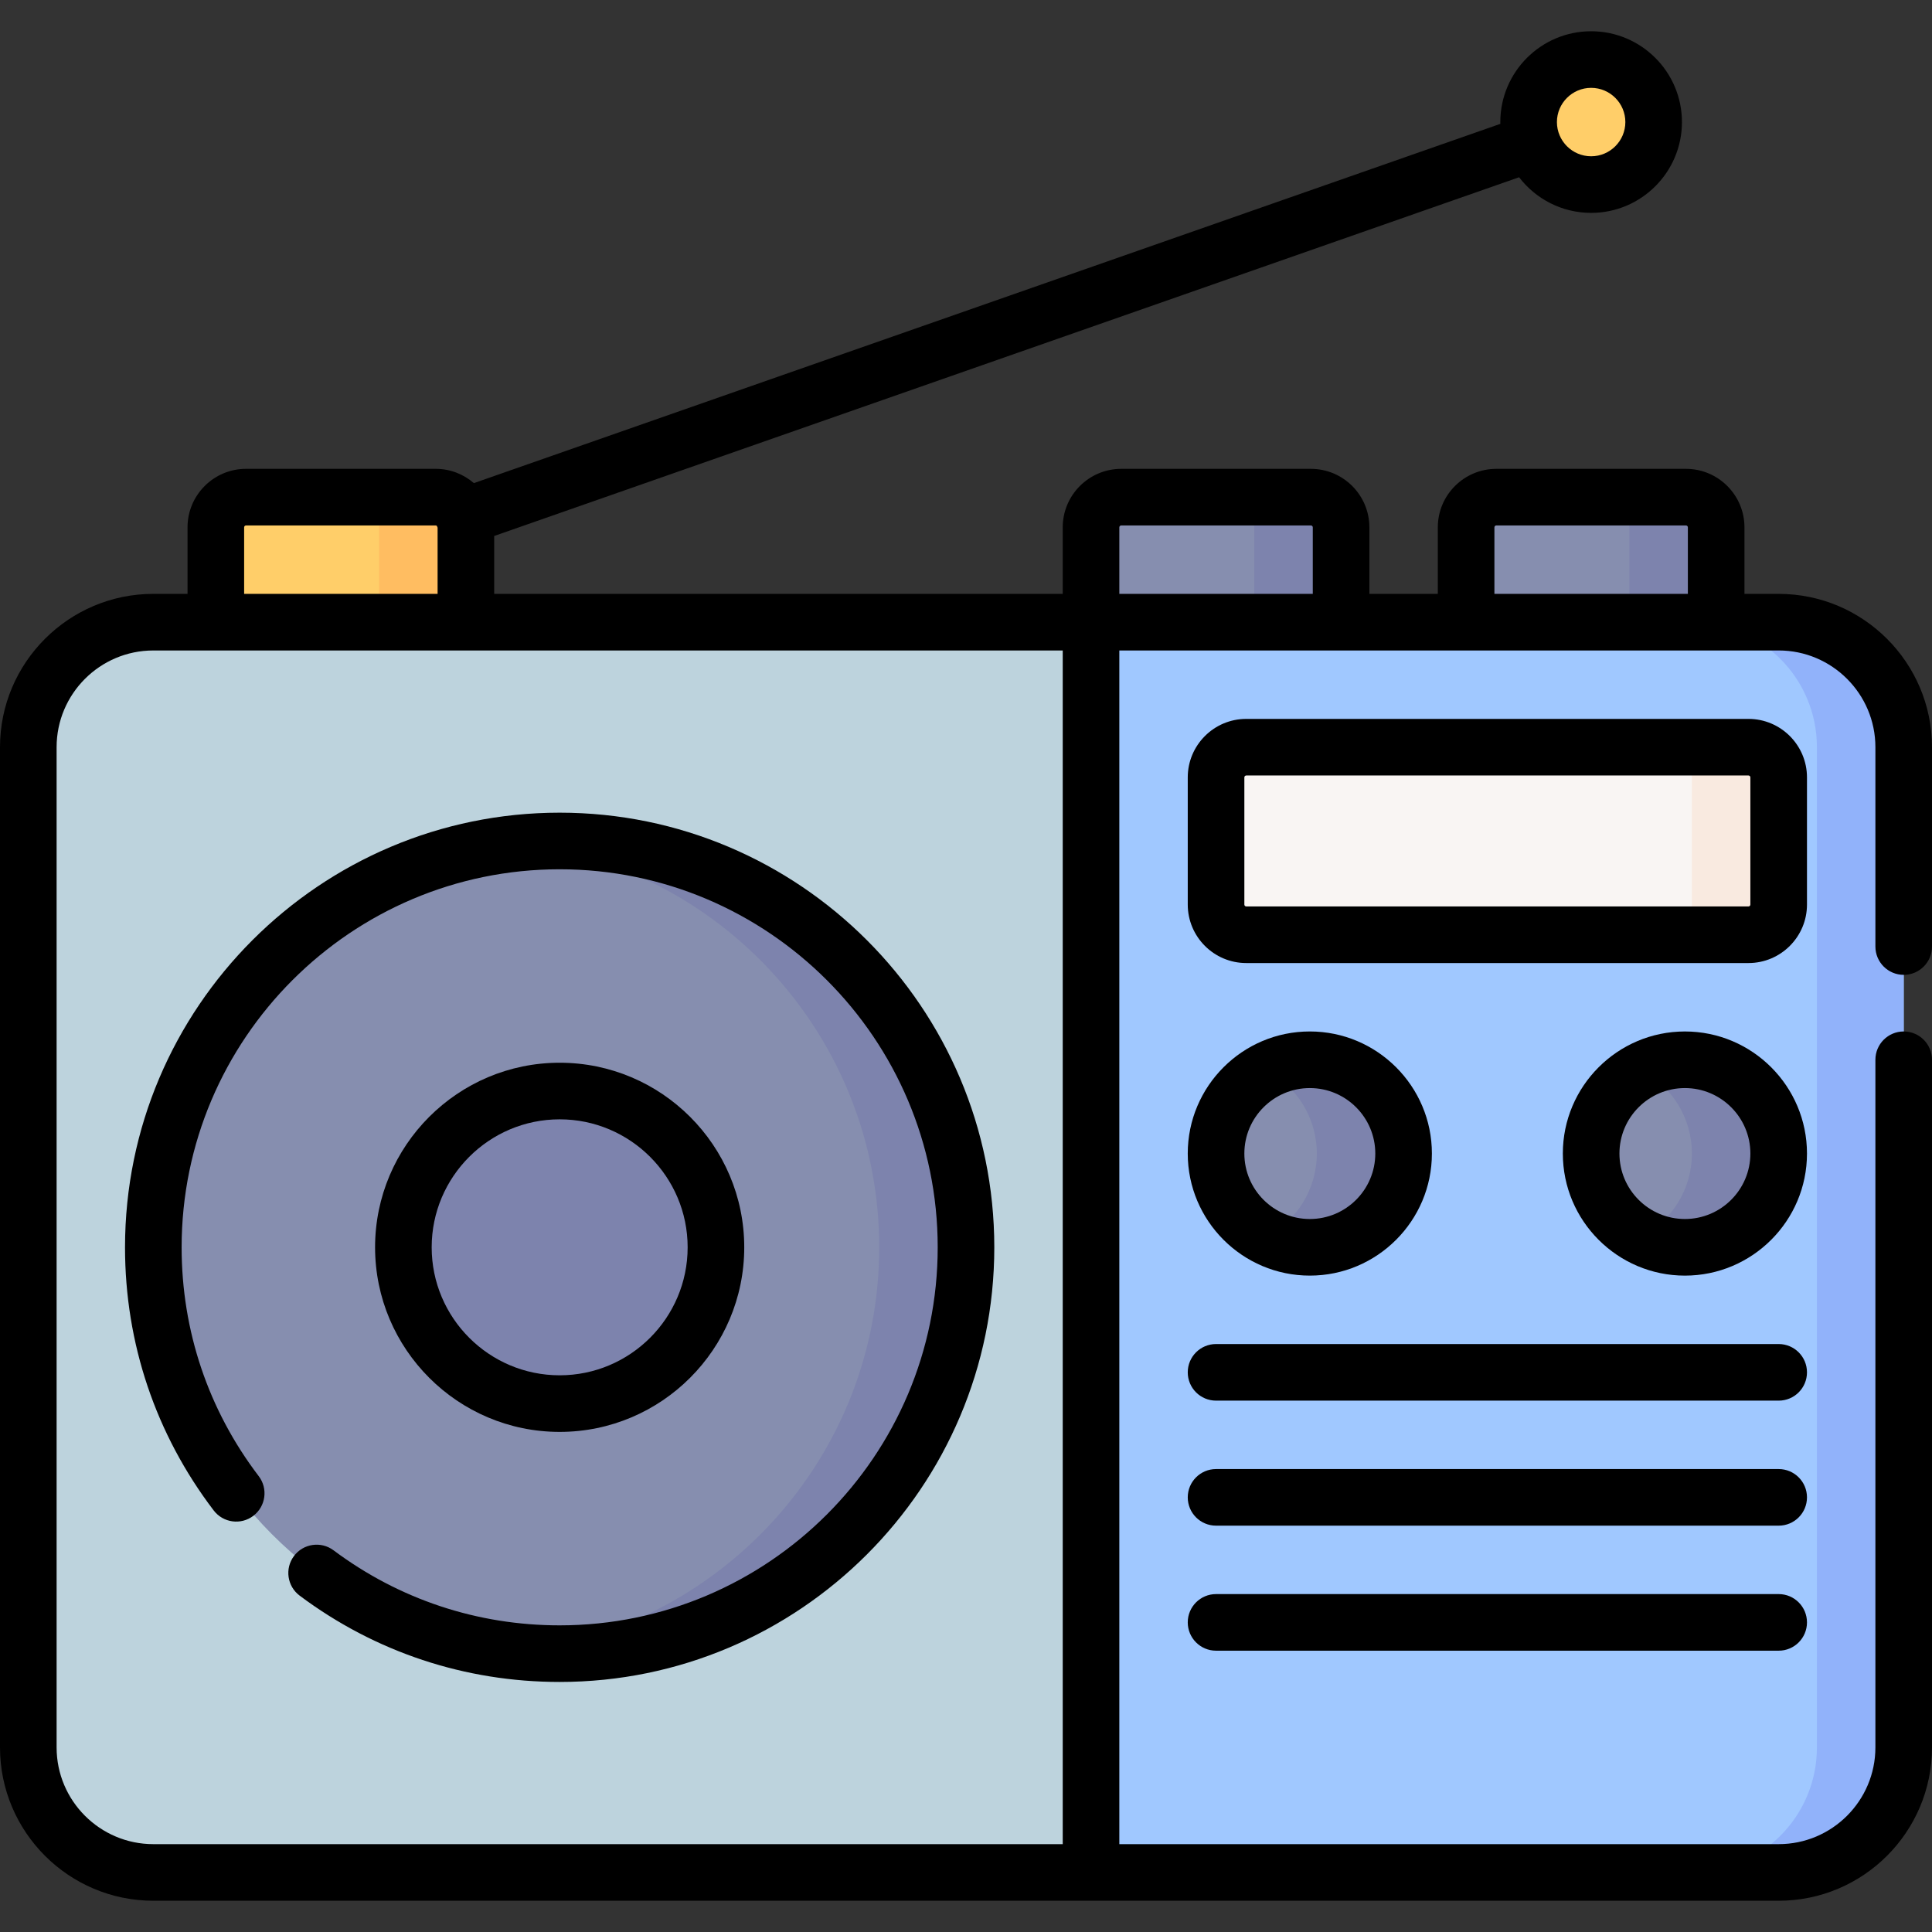 <svg id="Capa_1" enable-background="new 0 0 512 512" height="512" viewBox="0 0 512 512" width="512" xmlns="http://www.w3.org/2000/svg"><rect x="0" y="0" width="512" height="512" fill="#333333" stroke="none"/><g><g><path d="m123.466 169.883h-66.267v-30.134c0-4.418 3.582-8 8-8h50.267c4.418 0 8 3.582 8 8z" fill="#ffce69"/><path d="m115.466 131.749h-23c4.418 0 8 3.582 8 8v28.134h23v-28.134c0-4.419-3.582-8-8-8z" fill="#ffbd61"/><path d="m454.801 167.883h-66.267v-28.134c0-4.418 3.582-8 8-8h50.267c4.418 0 8 3.582 8 8z" fill="#868eaf"/><path d="m355.401 167.883h-66.267v-28.134c0-4.418 3.582-8 8-8h50.267c4.418 0 8 3.582 8 8z" fill="#868eaf"/><path d="m446.801 131.749h-23c4.418 0 8 3.582 8 8v28.134h23v-28.134c0-4.419-3.582-8-8-8z" fill="#7d83ad"/><path d="m347.401 131.749h-23c4.418 0 8 3.582 8 8v28.134h23v-28.134c0-4.419-3.582-8-8-8z" fill="#7d83ad"/><path d="m272.566 496.218h198.801c18.299 0 33.133-14.834 33.133-33.133v-265.07c0-18.299-14.834-33.133-33.133-33.133h-198.801z" fill="#a0c8ff"/><path d="m289.134 164.883h-248.501c-18.299 0-33.133 14.834-33.133 33.133v265.07c0 18.299 14.834 33.133 33.133 33.133h248.501z" fill="#bdd3dd"/><g><g><circle cx="148.316" cy="330.551" fill="#868eaf" r="107.684"/><circle cx="148.316" cy="330.551" fill="#7d83ad" r="41.417"/></g></g><path d="m463.368 247.716h-133.101c-4.418 0-8-3.582-8-8v-33.7c0-4.418 3.582-8 8-8h133.101c4.418 0 8 3.582 8 8v33.7c0 4.418-3.582 8-8 8z" fill="#f9f5f3"/><ellipse cx="347.117" cy="305.7" fill="#868eaf" rx="24.85" ry="24.85" transform="matrix(.23 -.973 .973 .23 -30.156 573.296)"/><ellipse cx="446.518" cy="305.7" fill="#868eaf" rx="24.85" ry="24.85" transform="matrix(.233 -.973 .973 .233 45.372 668.897)"/><ellipse cx="421.668" cy="32.349" fill="#ffce69" rx="16.567" ry="16.567" transform="matrix(.23 -.973 .973 .23 293.305 435.304)"/><path d="m148.316 222.867c-3.885 0-7.721.211-11.5.612 54.064 5.74 96.184 51.485 96.184 107.072s-42.12 101.332-96.184 107.072c3.779.401 7.615.612 11.5.612 59.472 0 107.684-48.212 107.684-107.684 0-59.473-48.212-107.684-107.684-107.684z" fill="#7d83ad"/><path d="m463.368 198.016h-23c4.418 0 8 3.582 8 8v33.7c0 4.418-3.582 8-8 8h23c4.418 0 8-3.582 8-8v-33.7c0-4.419-3.582-8-8-8z" fill="#f9eae0"/><path d="m446.518 280.849c-4.151 0-8.06 1.023-11.5 2.823 7.933 4.15 13.35 12.454 13.35 22.028s-5.417 17.877-13.35 22.028c3.44 1.799 7.349 2.823 11.5 2.823 13.724 0 24.85-11.126 24.85-24.85 0-13.726-11.126-24.852-24.85-24.852z" fill="#7d83ad"/><path d="m347.117 280.849c-4.151 0-8.061 1.023-11.5 2.823 7.933 4.15 13.35 12.454 13.35 22.028s-5.417 17.877-13.35 22.028c3.439 1.799 7.349 2.823 11.5 2.823 13.724 0 24.85-11.126 24.85-24.85 0-13.726-11.126-24.852-24.85-24.852z" fill="#7d83ad"/><path d="m471.367 164.883h-23c18.299 0 33.133 14.834 33.133 33.133v265.07c0 18.299-14.834 33.133-33.133 33.133h23c18.299 0 33.133-14.834 33.133-33.133v-265.07c0-18.299-14.834-33.133-33.133-33.133z" fill="#91b2fa"/></g><g><path d="m148.316 215.367c-63.513 0-115.184 51.671-115.184 115.184 0 25.435 8.126 49.548 23.499 69.731 2.51 3.297 7.216 3.932 10.511 1.423 3.295-2.51 3.932-7.216 1.422-10.511-13.366-17.551-20.432-38.521-20.432-60.643 0-55.241 44.942-100.184 100.184-100.184s100.184 44.942 100.184 100.184-44.942 100.184-100.184 100.184c-21.795 0-42.514-6.876-59.918-19.884-3.316-2.48-8.018-1.801-10.497 1.517-2.48 3.317-1.801 8.018 1.517 10.497 20.016 14.962 43.84 22.87 68.898 22.87 63.513 0 115.184-51.671 115.184-115.184s-51.671-115.184-115.184-115.184z"/><path d="m197.233 330.551c0-26.973-21.944-48.917-48.917-48.917s-48.917 21.944-48.917 48.917 21.944 48.917 48.917 48.917 48.917-21.945 48.917-48.917zm-82.834 0c0-18.702 15.215-33.917 33.917-33.917s33.917 15.215 33.917 33.917-15.215 33.917-33.917 33.917-33.917-15.215-33.917-33.917z"/><path d="m504.5 258.349c4.142 0 7.5-3.357 7.5-7.5v-52.833c0-22.405-18.228-40.633-40.633-40.633h-9.066v-17.634c0-8.547-6.953-15.5-15.5-15.5h-50.267c-8.547 0-15.5 6.953-15.5 15.5v17.634h-18.134v-17.634c0-8.547-6.953-15.5-15.5-15.5h-50.267c-8.547 0-15.5 6.953-15.5 15.5v17.634h-150.667v-15.343l271.61-95.063c4.403 5.733 11.321 9.438 19.092 9.438 13.27 0 24.067-10.797 24.067-24.067s-10.797-24.066-24.067-24.066c-13.271 0-24.067 10.796-24.067 24.066 0 .159.009.316.012.473l-272.03 95.21c-2.718-2.35-6.25-3.783-10.117-3.783h-50.267c-8.547 0-15.5 6.953-15.5 15.5v17.634h-9.066c-22.405.001-40.633 18.228-40.633 40.634v265.069c0 22.405 18.228 40.633 40.633 40.633h430.734c22.405 0 40.633-18.228 40.633-40.633v-182.235c0-4.143-3.358-7.5-7.5-7.5s-7.5 3.357-7.5 7.5v182.235c0 14.134-11.499 25.633-25.633 25.633h-174.734v-316.335h58.767 33.134 66.267 16.566c14.134 0 25.633 11.499 25.633 25.633v52.833c0 4.142 3.358 7.5 7.5 7.5zm-82.832-235.067c4.999 0 9.067 4.067 9.067 9.066 0 5-4.067 9.067-9.067 9.067s-9.067-4.067-9.067-9.067c0-4.998 4.067-9.066 9.067-9.066zm-356.969 116.467c0-.275.224-.5.5-.5h50.267c.116 0 .217.046.302.112.005.016.008.031.014.047.051.146.125.276.184.417v17.558h-51.267zm-24.066 348.969c-14.134 0-25.633-11.499-25.633-25.633v-265.069c0-14.134 11.499-25.633 25.633-25.633h16.566 66.267 158.168v316.335zm256-331.335v-17.634c0-.275.224-.5.5-.5h50.267c.276 0 .5.225.5.5v17.634zm99.401 0v-17.634c0-.275.224-.5.5-.5h50.267c.276 0 .5.225.5.5v17.634z"/><path d="m478.868 206.016c0-8.547-6.953-15.5-15.5-15.5h-133.101c-8.547 0-15.5 6.953-15.5 15.5v33.7c0 8.547 6.953 15.5 15.5 15.5h133.101c8.547 0 15.5-6.953 15.5-15.5zm-15 33.7c0 .275-.224.5-.5.5h-133.101c-.276 0-.5-.225-.5-.5v-33.7c0-.275.224-.5.5-.5h133.101c.276 0 .5.225.5.5z"/><path d="m347.117 338.05c17.838 0 32.35-14.513 32.35-32.351s-14.512-32.35-32.35-32.35-32.35 14.512-32.35 32.35 14.512 32.351 32.35 32.351zm0-49.7c9.567 0 17.35 7.783 17.35 17.35s-7.783 17.351-17.35 17.351-17.35-7.783-17.35-17.351c0-9.567 7.783-17.35 17.35-17.35z"/><path d="m446.518 273.35c-17.838 0-32.35 14.512-32.35 32.35s14.512 32.351 32.35 32.351 32.35-14.513 32.35-32.351c0-17.839-14.513-32.35-32.35-32.35zm0 49.7c-9.567 0-17.35-7.783-17.35-17.351 0-9.566 7.783-17.35 17.35-17.35s17.35 7.783 17.35 17.35c0 9.568-7.783 17.351-17.35 17.351z"/><path d="m471.368 356.184h-149.101c-4.142 0-7.5 3.357-7.5 7.5s3.358 7.5 7.5 7.5h149.101c4.142 0 7.5-3.357 7.5-7.5s-3.358-7.5-7.5-7.5z"/><path d="m471.368 389.316h-149.101c-4.142 0-7.5 3.357-7.5 7.5s3.358 7.5 7.5 7.5h149.101c4.142 0 7.5-3.357 7.5-7.5s-3.358-7.5-7.5-7.5z"/><path d="m471.368 422.45h-149.101c-4.142 0-7.5 3.357-7.5 7.5s3.358 7.5 7.5 7.5h149.101c4.142 0 7.5-3.357 7.5-7.5s-3.358-7.5-7.5-7.5z"/></g></g></svg>
